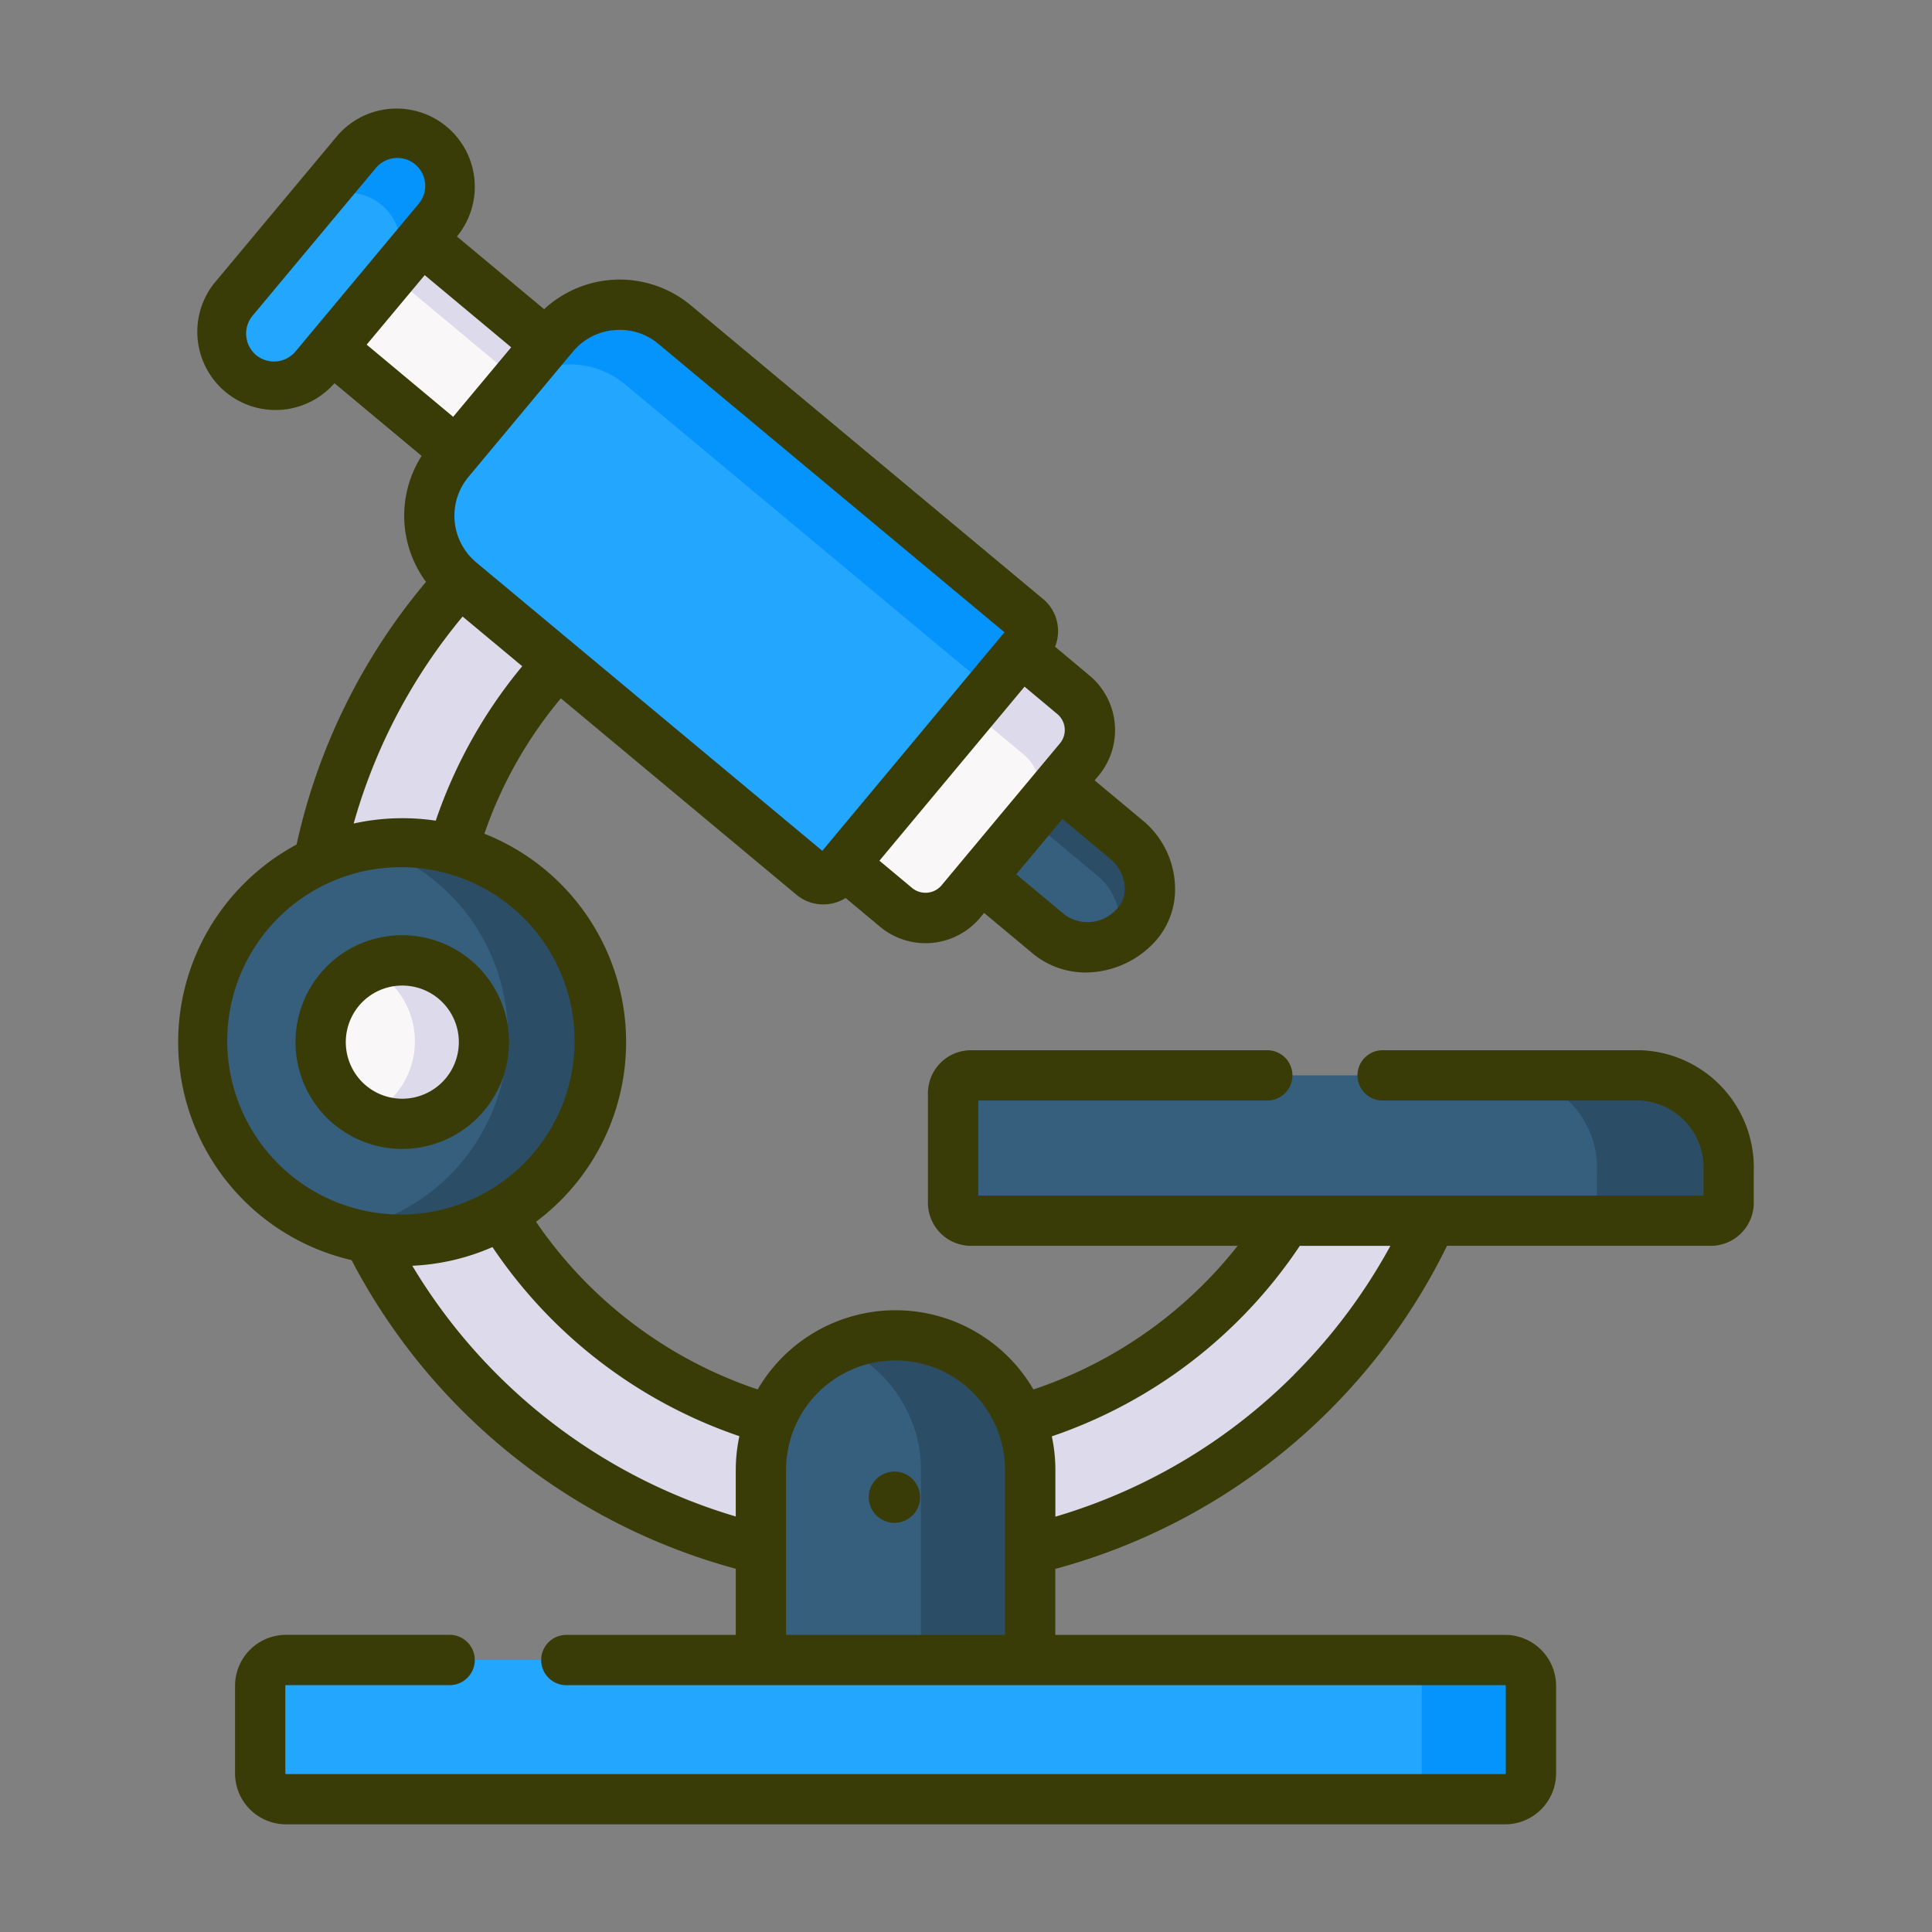 <svg xmlns="http://www.w3.org/2000/svg" width="105" height="105" viewBox="0 0 105 105">
  <rect x="0" y="0" width="105" height="105" fill="#808080" stroke="none"/>
  <g id="Grupo_61420" data-name="Grupo 61420" transform="translate(-326 -504)">
    <rect id="Rectángulo_5987" data-name="Rectángulo 5987" width="105" height="105" transform="translate(326 504)" fill="none"/>
    <g id="microscope" transform="translate(314.642 509.853)">
      <g id="Grupo_61495" data-name="Grupo 61495" transform="translate(28.673 25.744)">
        <path id="Trazado_111133" data-name="Trazado 111133" d="M62.9,156.517c1.874,1.843,4.372,2.29,7.3-.644a24.864,24.864,0,0,1,5.722-10.135l-1.386-4.455c-.005-.01-3.956.005-3.962,0A31.805,31.805,0,0,0,62.9,156.517Z" transform="translate(-62.903 -141.279)" fill="#dddaec" fill-rule="evenodd"/>
      </g>
      <g id="Grupo_61496" data-name="Grupo 61496" transform="translate(31.388 58.871)">
        <path id="Trazado_111134" data-name="Trazado 111134" d="M83.844,334.039a31.826,31.826,0,0,0,15.286,8.515c2.887-1.547,3.951-4.175.53-7.041a25.118,25.118,0,0,1-14.632-11.148c-2.705-2.072-5.27-1.636-7.222,1.277a31.831,31.831,0,0,0,6.039,8.4Z" transform="translate(-77.805 -323.079)" fill="#dddaec" fill-rule="evenodd"/>
      </g>
      <g id="Grupo_61497" data-name="Grupo 61497" transform="translate(52.713 66.72)">
        <path id="Trazado_111135" data-name="Trazado 111135" d="M194.833,377.78V383.8l7.321,2.041,7.311-2.041V373.47a7.225,7.225,0,0,0-.53-2.726,7.313,7.313,0,0,0-13.572-.005,7.248,7.248,0,0,0-.53,2.731v4.31Z" transform="translate(-194.833 -366.154)" fill="#365e7d" fill-rule="evenodd"/>
      </g>
      <g id="Grupo_61498" data-name="Grupo 61498" transform="translate(65.798 58.282)">
        <path id="Trazado_111136" data-name="Trazado 111136" d="M268.191,339.918a32.032,32.032,0,0,0,21.786-17.862l-4.232-2.207-3.645,2.207a25.093,25.093,0,0,1-14.44,10.821C265.937,334.7,266.6,337.665,268.191,339.918Z" transform="translate(-266.644 -319.85)" fill="#dddaec" fill-rule="evenodd"/>
      </g>
      <g id="Grupo_61499" data-name="Grupo 61499" transform="translate(29.364 7.169)">
        <path id="Trazado_111137" data-name="Trazado 111137" d="M66.693,45.226l6.8,5.67,4.149-1.807.753-4.071-6.8-5.675-3.806,1.989Z" transform="translate(-66.693 -39.343)" fill="#f9f7f8" fill-rule="evenodd"/>
      </g>
      <g id="Grupo_61500" data-name="Grupo 61500" transform="translate(25.495 84.363)">
        <path id="Trazado_111138" data-name="Trazado 111138" d="M72.681,462.982H46.866a1.409,1.409,0,0,0-1.4,1.4v4.761a1.409,1.409,0,0,0,1.4,1.4h66.262a1.409,1.409,0,0,0,1.4-1.4v-4.761a1.409,1.409,0,0,0-1.4-1.4H72.681Z" transform="translate(-45.464 -462.982)" fill="#22a6fe" fill-rule="evenodd"/>
      </g>
      <g id="Grupo_61501" data-name="Grupo 61501" transform="translate(23.369 1.369)">
        <path id="Trazado_111139" data-name="Trazado 111139" d="M41.161,8.546l-6.7,8.027a2.885,2.885,0,0,0,4.429,3.7l.9-1.075,4.9-5.883.9-1.075a2.876,2.876,0,0,0-2.207-4.725h-.005a2.89,2.89,0,0,0-2.217,1.033Z" transform="translate(-33.796 -7.513)" fill="#22a6fe" fill-rule="evenodd"/>
      </g>
      <g id="Grupo_61502" data-name="Grupo 61502" transform="translate(64.665 36.729)">
        <path id="Trazado_111140" data-name="Trazado 111140" d="M264.69,201.567l-4.143.971-.119,4.138,3.686,3.074a3.45,3.45,0,0,0,4.683-.421,3.24,3.24,0,0,0-.421-4.684Z" transform="translate(-260.427 -201.567)" fill="#365e7d" fill-rule="evenodd"/>
      </g>
      <g id="Grupo_61503" data-name="Grupo 61503" transform="translate(57.23 29.543)">
        <path id="Trazado_111141" data-name="Trazado 111141" d="M222.454,176.05a2.5,2.5,0,0,0,3.515-.317l1.09-1.308,4.263-5.109,1.09-1.308a2.5,2.5,0,0,0-.317-3.51l-2.835-2.368-6.833,2.659-2.8,8.9Z" transform="translate(-219.624 -162.129)" fill="#f9f7f8" fill-rule="evenodd"/>
      </g>
      <g id="Grupo_61504" data-name="Grupo 61504" transform="translate(34.695 10.707)">
        <path id="Trazado_111142" data-name="Trazado 111142" d="M102.954,78.254l13.816,11.517a.924.924,0,0,0,1.3-.119l.415-.5,9.637-11.558.415-.5a.923.923,0,0,0-.119-1.3l-3.78-3.152-15.364-12.8a4.678,4.678,0,0,0-6.573.6l-.384.462-4.9,5.878-.389.467a4.687,4.687,0,0,0,.576,6.558C99.3,75.3,101.2,76.79,102.954,78.254Z" transform="translate(-95.955 -58.759)" fill="#22a6fe" fill-rule="evenodd"/>
      </g>
      <g id="Grupo_61505" data-name="Grupo 61505" transform="translate(63.159 52.592)">
        <path id="Trazado_111143" data-name="Trazado 111143" d="M289.542,288.62H253.092a.979.979,0,0,0-.929,1.013v5.872a.979.979,0,0,0,.929,1.013h40.291a.975.975,0,0,0,.924-1.013v-1.667A5.021,5.021,0,0,0,289.542,288.62Z" transform="translate(-252.163 -288.62)" fill="#365e7d" fill-rule="evenodd"/>
      </g>
      <g id="Grupo_61506" data-name="Grupo 61506" transform="translate(93.378 52.591)">
        <path id="Trazado_111144" data-name="Trazado 111144" d="M429.928,295.5v-1.667a5.568,5.568,0,0,0-.384-2.056,4.8,4.8,0,0,0-4.382-3.162H418a5.022,5.022,0,0,1,4.771,5.218V295.5a.976.976,0,0,1-.929,1.013H429a.889.889,0,0,0,.54-.192,1.036,1.036,0,0,0,.384-.821Z" transform="translate(-418.002 -288.619)" fill="#2b4d66" fill-rule="evenodd"/>
      </g>
      <g id="Grupo_61507" data-name="Grupo 61507" transform="translate(57.059 66.72)">
        <path id="Trazado_111145" data-name="Trazado 111145" d="M228.97,373.471a7.225,7.225,0,0,0-.53-2.726,7.3,7.3,0,0,0-9.756-3.957,7.382,7.382,0,0,1,3.821,3.956,7.221,7.221,0,0,1,.53,2.726V383.8h5.935V373.471Z" transform="translate(-218.684 -366.155)" fill="#2b4d66" fill-rule="evenodd"/>
      </g>
      <g id="Grupo_61508" data-name="Grupo 61508" transform="translate(87.225 84.363)">
        <path id="Trazado_111146" data-name="Trazado 111146" d="M391.573,469.145v-4.761a1.409,1.409,0,0,0-1.4-1.4h-5.935a1.409,1.409,0,0,1,1.4,1.4v4.761a1.409,1.409,0,0,1-1.4,1.4h5.935A1.409,1.409,0,0,0,391.573,469.145Z" transform="translate(-384.236 -462.982)" fill="#0593fc" fill-rule="evenodd"/>
      </g>
      <g id="Grupo_61509" data-name="Grupo 61509" transform="translate(28.034 1.37)">
        <path id="Trazado_111147" data-name="Trazado 111147" d="M66.527,12.239A2.876,2.876,0,0,0,64.32,7.514h-.005A2.889,2.889,0,0,0,62.1,8.547l-2.7,3.235a2.878,2.878,0,0,1,2.212-1.023h.005a2.876,2.876,0,0,1,2.861,3.162,2.929,2.929,0,0,1-.649,1.558v-.005l1.8-2.16Z" transform="translate(-59.398 -7.514)" fill="#0593fc" fill-rule="evenodd"/>
      </g>
      <g id="Grupo_61510" data-name="Grupo 61510" transform="translate(38.839 10.707)">
        <path id="Trazado_111148" data-name="Trazado 111148" d="M143.238,72.642l-15.364-12.8a4.678,4.678,0,0,0-6.573.6l-.384.462L118.7,63.566a4.6,4.6,0,0,1,1.973-1.309,4.678,4.678,0,0,1,4.5.82l15.364,12.809,3.37,2.8.41.348a.927.927,0,0,1,.119,1.3l-.421.5h.005l2.705-3.245.415-.5a.923.923,0,0,0-.119-1.3Z" transform="translate(-118.695 -58.76)" fill="#0593fc" fill-rule="evenodd"/>
      </g>
      <g id="Grupo_61511" data-name="Grupo 61511" transform="translate(64.161 29.543)">
        <path id="Trazado_111149" data-name="Trazado 111149" d="M263.52,168.007a2.5,2.5,0,0,0-.317-3.51l-2.835-2.368-2.705,3.245,2.835,2.368a2.506,2.506,0,0,1,.317,3.51l.005-.005,1.61-1.931Z" transform="translate(-257.663 -162.129)" fill="#dddaec" fill-rule="evenodd"/>
      </g>
      <g id="Grupo_61512" data-name="Grupo 61512" transform="translate(67.313 36.729)">
        <path id="Trazado_111150" data-name="Trazado 111150" d="M274.965,203.5l-.005.005Zm5.3,1.147-3.686-3.079-1.609,1.932-.005.005,3.686,3.074a3.437,3.437,0,0,1,1.142,3.432,4.146,4.146,0,0,0,.893-.68A3.239,3.239,0,0,0,280.261,204.645Z" transform="translate(-274.96 -201.566)" fill="#2b4d66" fill-rule="evenodd"/>
      </g>
      <g id="Grupo_61513" data-name="Grupo 61513" transform="translate(32.655 7.169)">
        <path id="Trazado_111151" data-name="Trazado 111151" d="M93.165,45.018l-6.8-5.675-1.61,1.937,6.8,5.67H91.55Z" transform="translate(-84.759 -39.343)" fill="#dddaec" fill-rule="evenodd"/>
      </g>
      <g id="Grupo_61514" data-name="Grupo 61514" transform="translate(22.416 39.98)">
        <path id="Trazado_111152" data-name="Trazado 111152" d="M31.73,237.855a10.825,10.825,0,0,0,13.032,1.729,10.962,10.962,0,0,0,2.248-1.729,10.8,10.8,0,0,0,0-15.281,10.683,10.683,0,0,0-4.886-2.809,10.806,10.806,0,0,0-10.395,18.09Z" transform="translate(-28.567 -219.407)" fill="#365e7d" fill-rule="evenodd"/>
      </g>
      <g id="Grupo_61515" data-name="Grupo 61515" transform="translate(28.779 46.343)">
        <path id="Trazado_111153" data-name="Trazado 111153" d="M64.788,261.909a4.441,4.441,0,1,0,0-6.283A4.438,4.438,0,0,0,64.788,261.909Z" transform="translate(-63.487 -254.326)" fill="#f9f7f8" fill-rule="evenodd"/>
      </g>
      <g id="Grupo_61516" data-name="Grupo 61516" transform="translate(29.857 39.981)">
        <path id="Trazado_111154" data-name="Trazado 111154" d="M80.4,237.859a10.8,10.8,0,0,0,0-15.281,10.683,10.683,0,0,0-4.886-2.809,10.837,10.837,0,0,0-4.455-.223,10.666,10.666,0,0,1,2.928,1.485,11.159,11.159,0,0,1,1.35,1.142,10.81,10.81,0,0,1-2.248,17.01,10.682,10.682,0,0,1-3.692,1.3,10.456,10.456,0,0,0,1.532.379,10.822,10.822,0,0,0,7.222-1.277A10.95,10.95,0,0,0,80.4,237.859Z" transform="translate(-69.401 -219.413)" fill="#2b4d66" fill-rule="evenodd"/>
      </g>
      <g id="Grupo_61517" data-name="Grupo 61517" transform="translate(31.3 46.344)">
        <path id="Trazado_111155" data-name="Trazado 111155" d="M82.378,261.913a4.442,4.442,0,0,0-4.964-7.191,4.37,4.37,0,0,1,1.22.867,4.453,4.453,0,0,1-1.314,7.191A4.438,4.438,0,0,0,82.378,261.913Z" transform="translate(-77.321 -254.331)" fill="#dddaec" fill-rule="evenodd"/>
      </g>
      <g id="Grupo_61518" data-name="Grupo 61518" transform="translate(21.046 0.001)">
        <path id="Trazado_111156" data-name="Trazado 111156" d="M61.823,246.825a5.768,5.768,0,0,0-4.106,1.7,5.826,5.826,0,0,0,0,8.214,5.807,5.807,0,1,0,4.1-9.916Zm2.172,7.984a3.071,3.071,0,0,1-4.343,0,3.087,3.087,0,0,1,0-4.351,3.074,3.074,0,1,1,4.345,4.35Z" transform="translate(-49.65 -201.85)" fill="#3a3c07"/>
        <path id="Trazado_111157" data-name="Trazado 111157" d="M229.825,407.456a1.393,1.393,0,1,0,.01.011Z" transform="translate(-189.877 -332.882)" fill="#3a3c07"/>
        <path id="Trazado_111158" data-name="Trazado 111158" d="M100.538,51.225h-14a1.367,1.367,0,1,0,0,2.733h14a3.651,3.651,0,0,1,3.4,3.852v1.313H64.526V53.958H80.195a1.367,1.367,0,1,0,0-2.733H64.089a2.341,2.341,0,0,0-2.3,2.379v5.872a2.341,2.341,0,0,0,2.3,2.379H78.621a23.944,23.944,0,0,1-1.859,2.091,23.693,23.693,0,0,1-9.239,5.714,8.674,8.674,0,0,0-14.986,0A23.706,23.706,0,0,1,40.49,60.547a12.18,12.18,0,0,0-2.807-21.089A23.253,23.253,0,0,1,41.841,32.1L54.632,42.765A2.268,2.268,0,0,0,56.1,43.3q.1,0,.21-.009a2.282,2.282,0,0,0,1.007-.338l1.87,1.561a3.867,3.867,0,0,0,5.439-.492l.216-.259,2.636,2.2A4.5,4.5,0,0,0,70.379,47,5.144,5.144,0,0,0,74,45.458a4.216,4.216,0,0,0,1.214-3.217,4.826,4.826,0,0,0-1.725-3.482l-2.639-2.2.215-.258a3.865,3.865,0,0,0-.489-5.436L68.7,29.295a2.285,2.285,0,0,0,.151-1.068,2.253,2.253,0,0,0-.815-1.535l-3.78-3.152h0L48.9,10.737a6.044,6.044,0,0,0-7.97.214L36.191,7l.021-.025a4.25,4.25,0,0,0-6.526-5.445l-6.7,8.028A4.251,4.251,0,0,0,29.513,15l0,0,.022-.026,4.737,3.951a6.051,6.051,0,0,0,.238,6.846,33.254,33.254,0,0,0-7.034,14.274,12.219,12.219,0,0,0-2.864,2.131,12.16,12.16,0,0,0,5.853,20.456,33.387,33.387,0,0,0,20.88,16.773V83H42.1a1.367,1.367,0,0,0,0,2.733H93.16a.047.047,0,0,1,.035.035v4.761a.047.047,0,0,1-.035.035H26.9a.047.047,0,0,1-.035-.035V85.765a.047.047,0,0,1,.035-.035h8.858a1.367,1.367,0,1,0,0-2.733H26.9a2.772,2.772,0,0,0-2.768,2.768v4.761A2.772,2.772,0,0,0,26.9,93.295H93.16a2.772,2.772,0,0,0,2.768-2.769V85.765A2.772,2.772,0,0,0,93.16,83H68.711V79.414A33.4,33.4,0,0,0,90,61.855H104.38a2.339,2.339,0,0,0,2.291-2.379V57.809a6.378,6.378,0,0,0-6.133-6.584Zm-28.8-10.367a2.116,2.116,0,0,1,.746,1.507,1.509,1.509,0,0,1-.417,1.161,2.111,2.111,0,0,1-2.842.337l-2.636-2.2L67.979,40,69.1,38.655Zm-2.912-7.9a1.132,1.132,0,0,1,.142,1.584l-6.444,7.727a1.144,1.144,0,0,1-1.589.142l-1.781-1.487,7.886-9.459Zm-26.332-19.7a3.283,3.283,0,0,1,2.245-1.17c.1-.009.2-.014.3-.014a3.254,3.254,0,0,1,2.1.761L65.949,28.509l-9.9,11.877L37.241,24.712a3.3,3.3,0,0,1-.421-4.648Zm-15.078-.007a1.525,1.525,0,0,1-2.142.19,1.524,1.524,0,0,1-.189-2.135l6.7-8.028a1.51,1.51,0,0,1,1.031-.538q.071-.007.142-.007a1.5,1.5,0,0,1,.966.348,1.519,1.519,0,0,1,.192,2.137Zm3.87-.374L34.44,9.1l4.7,3.922L35.986,16.8ZM36.5,27.655l3.24,2.7a26.459,26.459,0,0,0-4.7,8.394,12.269,12.269,0,0,0-4.461.155A30.52,30.52,0,0,1,36.5,27.655ZM26.545,57.461A9.439,9.439,0,1,1,39.892,44.112h0A9.439,9.439,0,0,1,26.545,57.461Zm24.8,16.574v2.53A30.659,30.659,0,0,1,33.765,62.938a12.2,12.2,0,0,0,4.357-1.015A26.418,26.418,0,0,0,51.542,72.2,8.678,8.678,0,0,0,51.346,74.036ZM65.978,83h-11.9V74.036a5.949,5.949,0,1,1,11.9,0V83Zm15.7-14.132a30.513,30.513,0,0,1-12.962,7.707V74.036a8.69,8.69,0,0,0-.195-1.826A26.461,26.461,0,0,0,82,61.856h4.923a30.556,30.556,0,0,1-5.248,7.009Z" transform="translate(-21.046 -0.001)" fill="#3a3c07"/>
      </g>
    </g>
  </g>
</svg>
